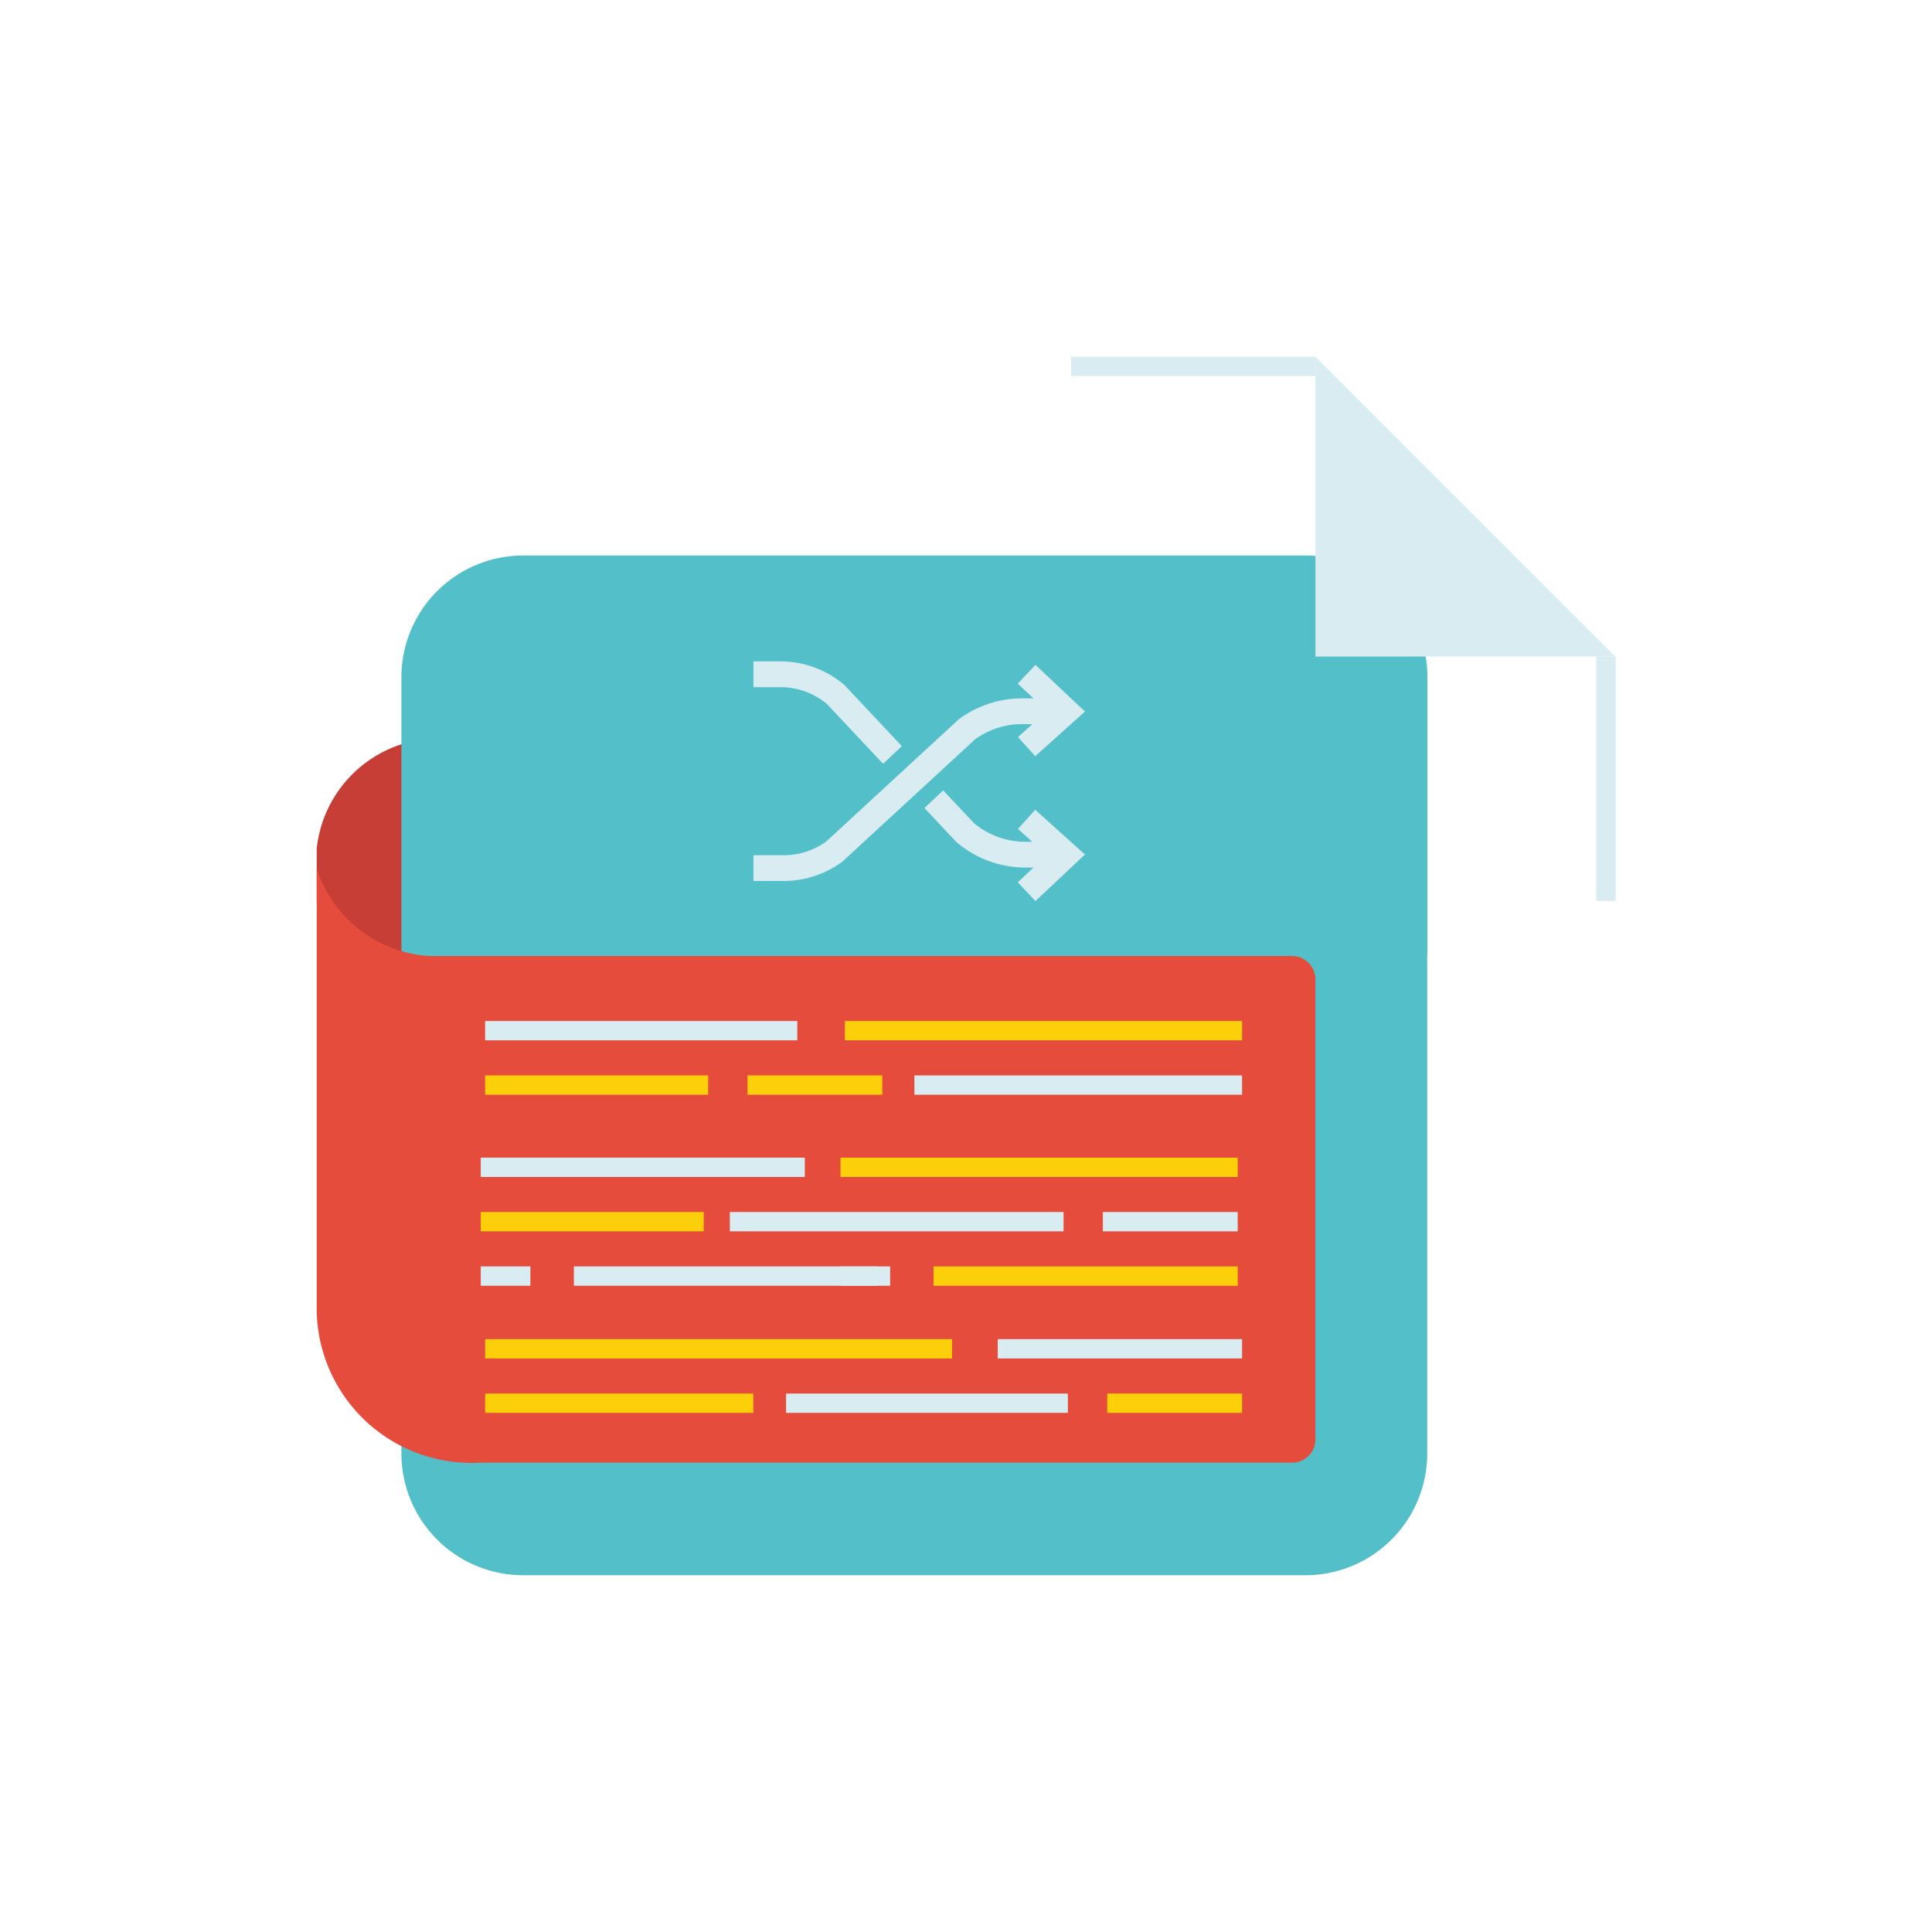 <svg id="Layer_1" data-name="Layer 1" xmlns="http://www.w3.org/2000/svg" viewBox="0 0 300 300"><path d="M49.18,131.7v8.46a19.71,19.71,0,0,0,17.41,13.59h8.06v-38a19.16,19.16,0,0,0-25.47,16Z" fill="#c63e35"/><path d="M221.62,148.26v77.48a18.92,18.92,0,0,1-19,18.86H81.33a18.91,18.91,0,0,1-19-18.86V105.12a18.91,18.91,0,0,1,19-18.86H202.65a18.91,18.91,0,0,1,19,18.86v43.14Z" fill="#52bfc9"/><path d="M49.18,134.87v68.88a24.06,24.06,0,0,0,25.47,23.37h126a3.6,3.6,0,0,0,3.6-3.6V152.06a3.61,3.61,0,0,0-3.6-3.61H66.59a19.68,19.68,0,0,1-17.41-13.58Z" fill="#e64c3c"/><line x1="130.51" y1="181.26" x2="192.19" y2="181.26" fill="none" stroke="#fccf0b" stroke-miterlimit="10" stroke-width="3"/><line x1="138.22" y1="198.15" x2="130.51" y2="198.15" fill="none" stroke="#d9ecf1" stroke-miterlimit="10" stroke-width="3"/><line x1="192.19" y1="198.15" x2="144.97" y2="198.15" fill="none" stroke="#fccf0b" stroke-miterlimit="10" stroke-width="3"/><line x1="113.33" y1="189.7" x2="165.15" y2="189.7" fill="none" stroke="#d9ecf1" stroke-miterlimit="10" stroke-width="3"/><line x1="171.25" y1="189.7" x2="192.19" y2="189.7" fill="none" stroke="#d9ecf1" stroke-miterlimit="10" stroke-width="3"/><line x1="131.19" y1="160.04" x2="192.87" y2="160.04" fill="none" stroke="#fccf0b" stroke-miterlimit="10" stroke-width="3"/><line x1="141.99" y1="168.49" x2="192.87" y2="168.49" fill="none" stroke="#d9ecf1" stroke-miterlimit="10" stroke-width="3"/><line x1="74.65" y1="181.26" x2="124.97" y2="181.26" fill="none" stroke="#d9ecf1" stroke-miterlimit="10" stroke-width="3"/><line x1="82.36" y1="198.15" x2="74.65" y2="198.15" fill="none" stroke="#d9ecf1" stroke-miterlimit="10" stroke-width="3"/><line x1="136.33" y1="198.15" x2="89.11" y2="198.15" fill="none" stroke="#d9ecf1" stroke-miterlimit="10" stroke-width="3"/><line x1="74.65" y1="189.7" x2="109.28" y2="189.7" fill="none" stroke="#fccf0b" stroke-miterlimit="10" stroke-width="3"/><line x1="75.33" y1="160.04" x2="123.8" y2="160.04" fill="none" stroke="#d9ecf1" stroke-miterlimit="10" stroke-width="3"/><line x1="75.33" y1="168.49" x2="109.96" y2="168.49" fill="none" stroke="#fccf0b" stroke-miterlimit="10" stroke-width="3"/><line x1="116.07" y1="168.49" x2="137" y2="168.49" fill="none" stroke="#fccf0b" stroke-miterlimit="10" stroke-width="3"/><line x1="154.93" y1="209.44" x2="192.87" y2="209.44" fill="none" stroke="#d9ecf1" stroke-miterlimit="10" stroke-width="3"/><line x1="122.06" y1="217.89" x2="165.82" y2="217.89" fill="none" stroke="#d9ecf1" stroke-miterlimit="10" stroke-width="3"/><line x1="171.93" y1="217.89" x2="192.87" y2="217.89" fill="none" stroke="#fccf0b" stroke-miterlimit="10" stroke-width="3"/><line x1="75.33" y1="209.44" x2="147.83" y2="209.44" fill="none" stroke="#fccf0b" stroke-miterlimit="10" stroke-width="3"/><line x1="75.33" y1="217.89" x2="116.97" y2="217.89" fill="none" stroke="#fccf0b" stroke-miterlimit="10" stroke-width="3"/><path d="M117,134.8h4.7a13.32,13.32,0,0,0,7.84-2.56l20.61-19a14.56,14.56,0,0,1,8.59-2.8h6.79" fill="none" stroke="#d9ecf1" stroke-miterlimit="10" stroke-width="4"/><polyline points="159.41 104.7 165.52 110.45 159.41 115.94" fill="none" stroke="#d9ecf1" stroke-miterlimit="10" stroke-width="4"/><path d="M145,124.1l4.89,5.2a14.5,14.5,0,0,0,9.36,3.41h6.24" fill="none" stroke="#d9ecf1" stroke-miterlimit="10" stroke-width="4"/><path d="M117,104.7h4.2a13.29,13.29,0,0,1,8.54,3.12l8.84,9.41" fill="none" stroke="#d9ecf1" stroke-miterlimit="10" stroke-width="4"/><polyline points="159.41 138.46 165.52 132.72 159.41 127.23" fill="none" stroke="#d9ecf1" stroke-miterlimit="10" stroke-width="4"/><polygon points="250.82 101.95 204.26 101.95 204.26 55.4 205.93 57.07 249.38 100.52 250.33 101.47 250.82 101.95" fill="#d9ecf1"/><polyline points="249.38 139.89 249.38 103.38 249.38 101.95" fill="none" stroke="#d9ecf1" stroke-miterlimit="10" stroke-width="3"/><polyline points="204.26 56.89 167.75 56.89 166.32 56.89" fill="none" stroke="#d9ecf1" stroke-miterlimit="10" stroke-width="3"/></svg>